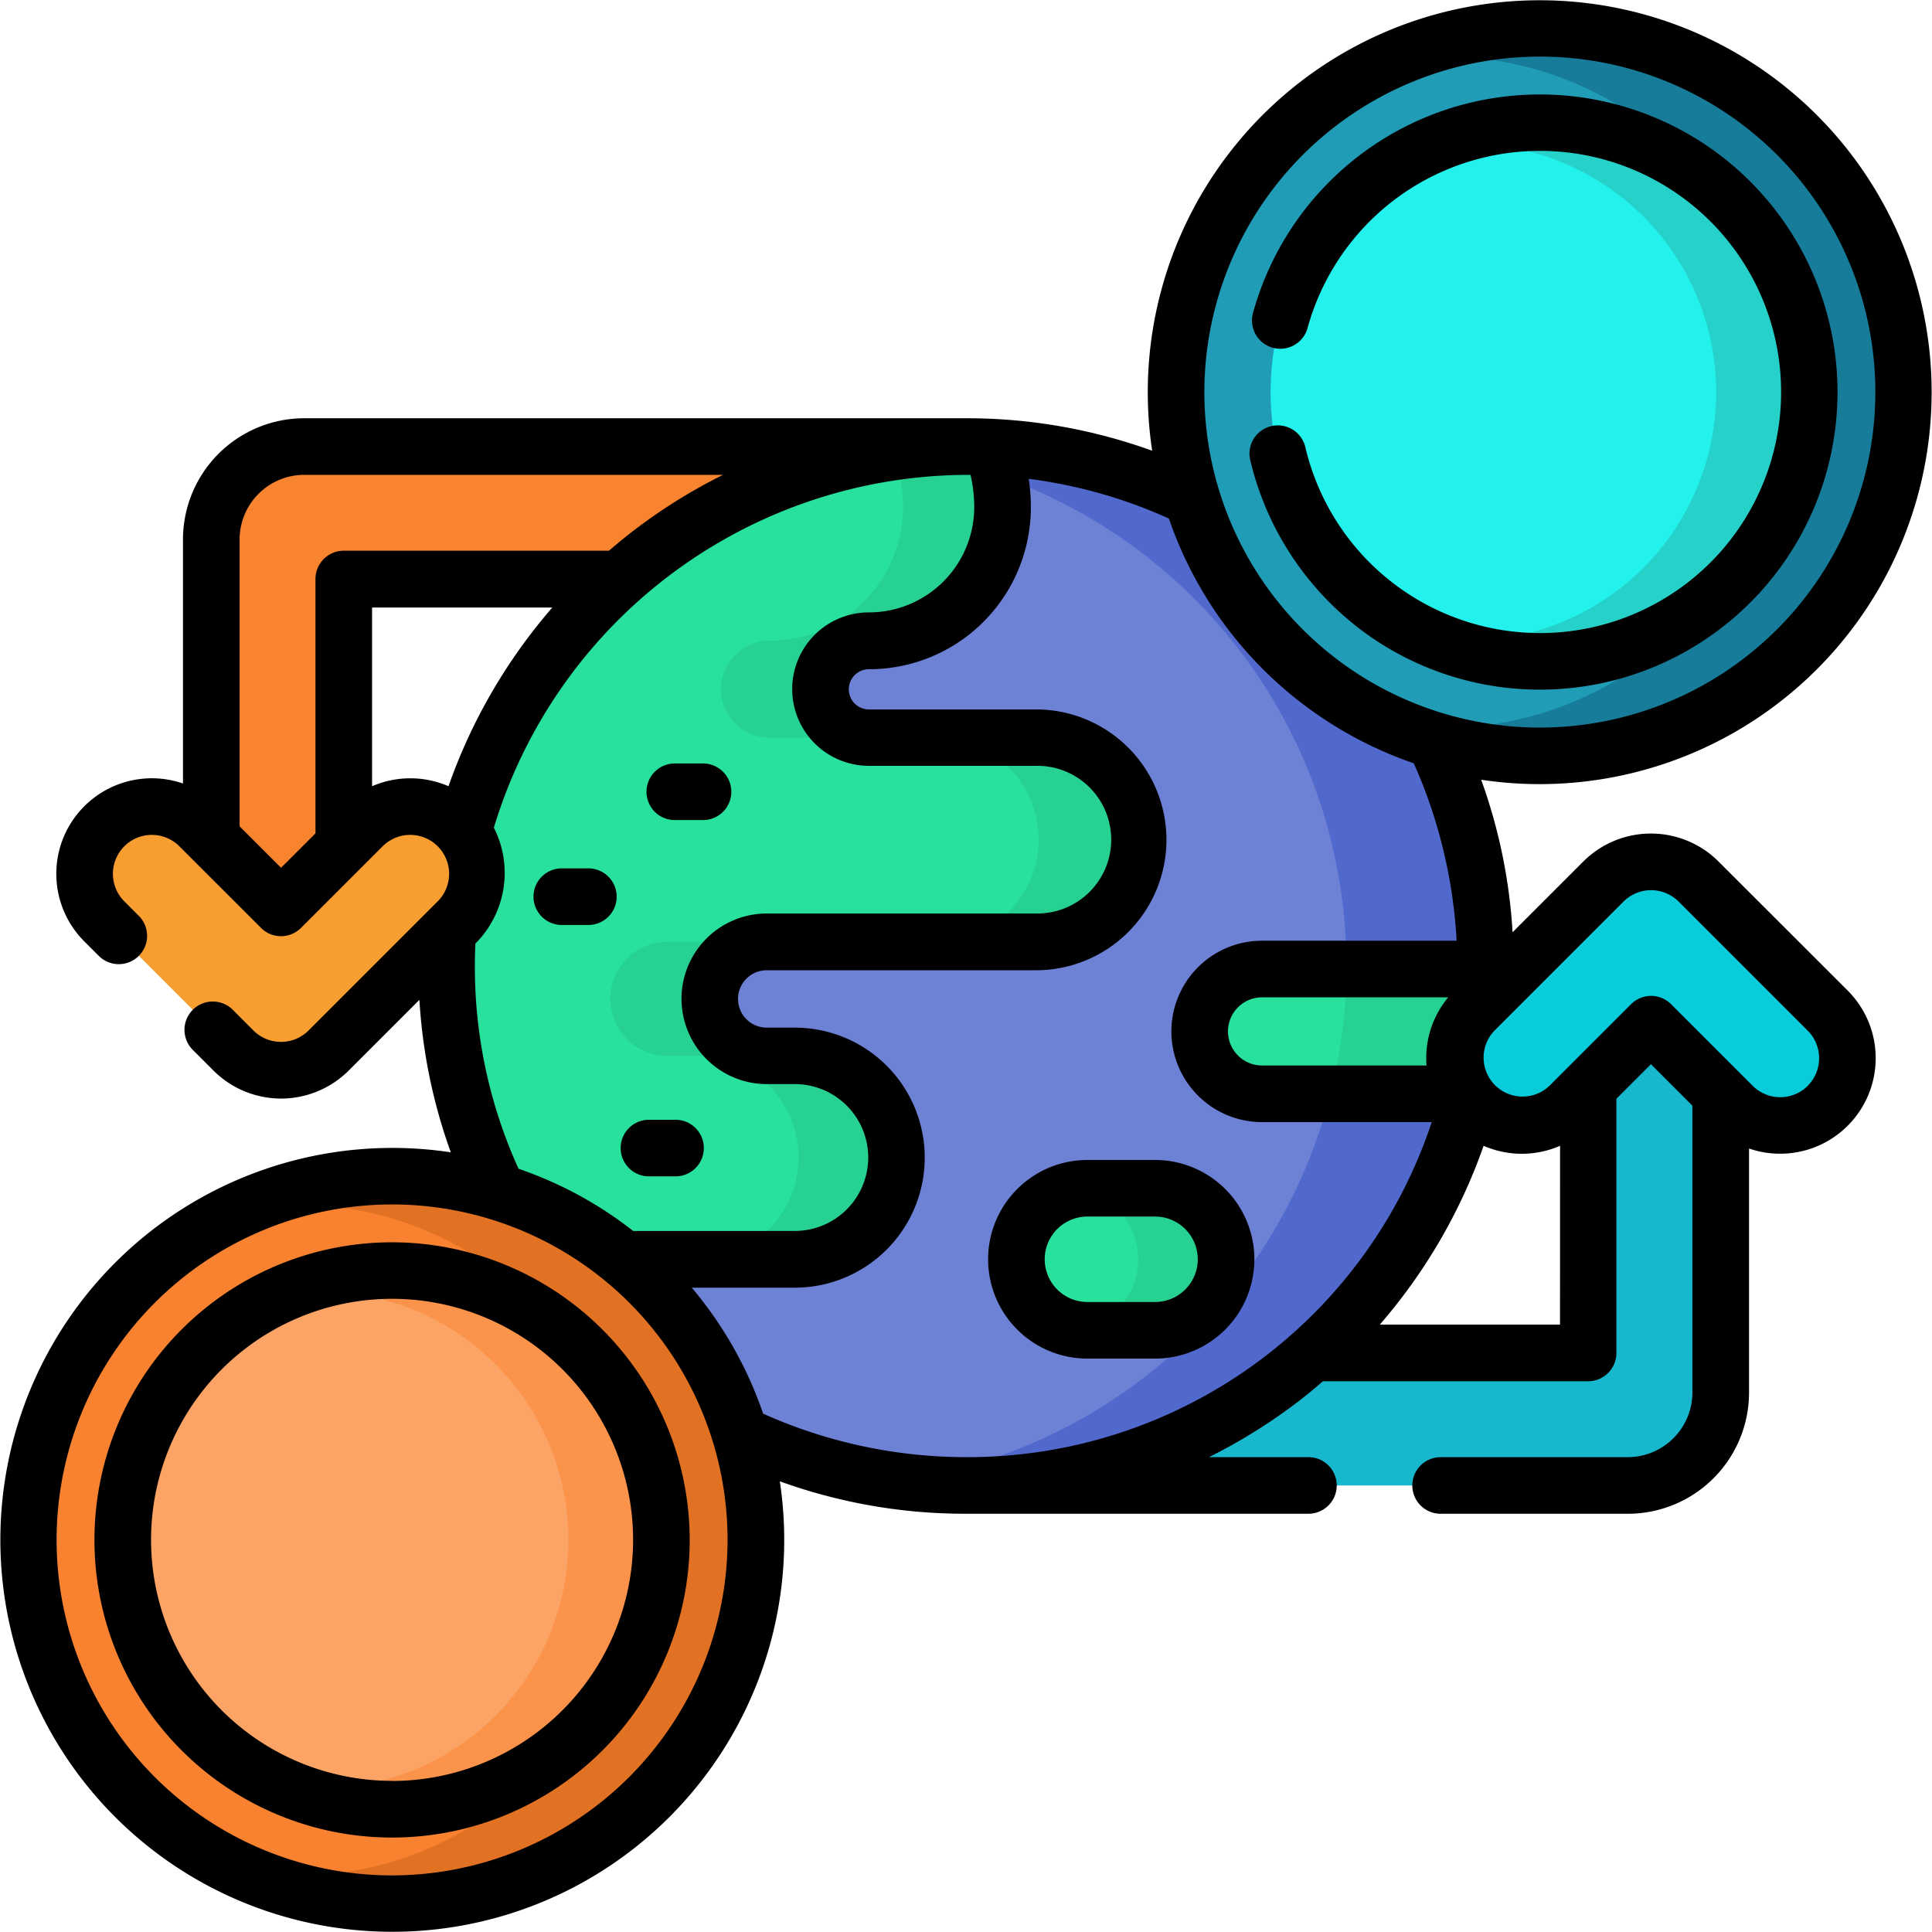 <svg xmlns="http://www.w3.org/2000/svg" width="80" height="80" viewBox="0 0 80 80">
  <g id="Grupo_94416" data-name="Grupo 94416" transform="translate(-216 -216)">
    <g id="Grupo_94458" data-name="Grupo 94458">
      <g id="Grupo_94429" data-name="Grupo 94429">
        <g id="Grupo_94428" data-name="Grupo 94428">
          <g id="Grupo_94427" data-name="Grupo 94427">
            <path id="Trazado_151017" data-name="Trazado 151017" d="M287.251,256.747v16.911a3.852,3.852,0,0,1-3.852,3.852l-27.38,0v-5.486h25.746V256.747Z" fill="#17b8ce"/>
          </g>
        </g>
        <path id="Trazado_151018" data-name="Trazado 151018" d="M230.235,255.252V239.977h25.746v-5.486H228.6a3.852,3.852,0,0,0-3.852,3.852v16.909Z" fill="#f8842f"/>
      </g>
      <g id="Grupo_94433" data-name="Grupo 94433">
        <g id="Grupo_94431" data-name="Grupo 94431">
          <circle id="Elipse_5028" data-name="Elipse 5028" cx="21.509" cy="21.509" r="21.509" transform="translate(234.491 234.491)" fill="#6d81d5"/>
          <path id="Trazado_151019" data-name="Trazado 151019" d="M277.509,256a21.525,21.525,0,0,1-24.386,21.319,21.512,21.512,0,0,0,0-42.636A21.525,21.525,0,0,1,277.509,256Z" fill="#5169cd"/>
          <path id="Trazado_151020" data-name="Trazado 151020" d="M265.676,258.708a2.584,2.584,0,0,0,2.584,2.584h8.59a21.462,21.462,0,0,0,.657-5.167H268.26a2.584,2.584,0,0,0-2.584,2.583Z" fill="#27e19d"/>
          <path id="Trazado_151021" data-name="Trazado 151021" d="M271.751,256.125a21.462,21.462,0,0,1-.657,5.167h5.756a21.462,21.462,0,0,0,.657-5.167Z" fill="#26d192"/>
          <path id="Trazado_151022" data-name="Trazado 151022" d="M263.13,250.771A4.23,4.23,0,0,1,258.9,255H247.752a2.36,2.36,0,1,0,0,4.72h1.159a4.212,4.212,0,1,1,0,8.424H238.245A21.512,21.512,0,0,1,256,234.491c.356,0,.711.01,1.063.027a7,7,0,0,1,.45,2.481,5.534,5.534,0,0,1-5.533,5.533,2,2,0,1,0,0,4.009h6.92a4.23,4.23,0,0,1,4.23,4.23Z" fill="#27e19d"/>
          <g id="Grupo_94430" data-name="Grupo 94430">
            <path id="Trazado_151023" data-name="Trazado 151023" d="M257.513,237a5.533,5.533,0,0,1-5.533,5.533,2,2,0,1,0,0,4.009h-4.119a2,2,0,1,1,0-4.009A5.534,5.534,0,0,0,253.394,237a7.008,7.008,0,0,0-.385-2.3,21.393,21.393,0,0,1,2.991-.208q.535,0,1.064.026A7.024,7.024,0,0,1,257.513,237Z" fill="#26d192"/>
            <path id="Trazado_151024" data-name="Trazado 151024" d="M263.13,250.771A4.23,4.23,0,0,1,258.9,255h-4.119a4.229,4.229,0,1,0,0-8.459H258.9a4.229,4.229,0,0,1,4.23,4.23Z" fill="#26d192"/>
            <path id="Trazado_151025" data-name="Trazado 151025" d="M253.124,263.932a4.213,4.213,0,0,1-4.213,4.212h-4.119a4.213,4.213,0,1,0,0-8.425h-1.159a2.359,2.359,0,1,1,0-4.719h4.119a2.359,2.359,0,1,0,0,4.719h1.159a4.213,4.213,0,0,1,4.213,4.213Z" fill="#26d192"/>
          </g>
        </g>
        <g id="Grupo_94432" data-name="Grupo 94432">
          <path id="Trazado_151026" data-name="Trazado 151026" d="M263.831,271.085h-2.8a2.941,2.941,0,1,1,0-5.882h2.8a2.941,2.941,0,0,1,0,5.882Z" fill="#27e19d"/>
          <path id="Trazado_151027" data-name="Trazado 151027" d="M266.772,268.144a2.941,2.941,0,0,1-2.942,2.94h-2.8a2.612,2.612,0,0,1-.418-.031,2.939,2.939,0,0,0,0-5.818,2.734,2.734,0,0,1,.418-.031h2.8A2.941,2.941,0,0,1,266.772,268.144Z" fill="#26d192"/>
        </g>
      </g>
      <g id="Grupo_94455" data-name="Grupo 94455">
        <g id="Grupo_94441" data-name="Grupo 94441">
          <g id="Grupo_94439" data-name="Grupo 94439">
            <g id="Grupo_94438" data-name="Grupo 94438">
              <g id="Grupo_94437" data-name="Grupo 94437">
                <g id="Grupo_94436" data-name="Grupo 94436">
                  <g id="Grupo_94435" data-name="Grupo 94435">
                    <g id="Grupo_94434" data-name="Grupo 94434">
                      <circle id="Elipse_5029" data-name="Elipse 5029" cx="15.063" cy="15.063" r="15.063" transform="translate(264.702 217.172)" fill="#209cb6"/>
                      <path id="Trazado_151028" data-name="Trazado 151028" d="M294.829,232.234a15.069,15.069,0,0,1-21.276,13.726,13.9,13.9,0,1,0,2.172-27.62,14.087,14.087,0,0,0-2.177.17,15.073,15.073,0,0,1,21.281,13.724Z" fill="#177c99"/>
                    </g>
                  </g>
                </g>
              </g>
            </g>
          </g>
          <g id="Grupo_94440" data-name="Grupo 94440">
            <circle id="Elipse_5030" data-name="Elipse 5030" cx="11.152" cy="11.152" r="11.152" transform="translate(268.613 221.083)" fill="#23f1eb"/>
            <path id="Trazado_151029" data-name="Trazado 151029" d="M290.918,232.234A11.155,11.155,0,0,1,275.166,242.4a10.166,10.166,0,0,0,1.609.126,10.287,10.287,0,0,0,0-20.574,10.437,10.437,0,0,0-1.612.125,11.16,11.16,0,0,1,15.755,10.161Z" fill="#26d1ca"/>
          </g>
        </g>
        <g id="Grupo_94454" data-name="Grupo 94454">
          <g id="Grupo_94447" data-name="Grupo 94447">
            <g id="Grupo_94446" data-name="Grupo 94446">
              <g id="Grupo_94445" data-name="Grupo 94445">
                <g id="Grupo_94444" data-name="Grupo 94444">
                  <g id="Grupo_94443" data-name="Grupo 94443">
                    <g id="Grupo_94442" data-name="Grupo 94442">
                      <circle id="Elipse_5031" data-name="Elipse 5031" cx="15.063" cy="15.063" r="15.063" transform="translate(217.172 264.702)" fill="#f8822f"/>
                      <path id="Trazado_151030" data-name="Trazado 151030" d="M247.3,279.765a15.069,15.069,0,0,1-21.275,13.726,13.9,13.9,0,1,0,2.172-27.62,14.068,14.068,0,0,0-2.177.17,15.072,15.072,0,0,1,21.28,13.724Z" fill="#e27223"/>
                    </g>
                  </g>
                </g>
              </g>
            </g>
          </g>
          <g id="Grupo_94453" data-name="Grupo 94453">
            <g id="Grupo_94452" data-name="Grupo 94452">
              <g id="Grupo_94451" data-name="Grupo 94451">
                <g id="Grupo_94450" data-name="Grupo 94450">
                  <g id="Grupo_94449" data-name="Grupo 94449">
                    <g id="Grupo_94448" data-name="Grupo 94448">
                      <circle id="Elipse_5032" data-name="Elipse 5032" cx="11.152" cy="11.152" r="11.152" transform="translate(221.083 268.613)" fill="#fba466"/>
                      <path id="Trazado_151031" data-name="Trazado 151031" d="M243.387,279.765a11.155,11.155,0,0,1-15.751,10.162,10.288,10.288,0,1,0,1.608-20.449,10.446,10.446,0,0,0-1.612.126,11.158,11.158,0,0,1,15.755,10.161Z" fill="#fb934a"/>
                    </g>
                  </g>
                </g>
              </g>
            </g>
          </g>
        </g>
      </g>
      <g id="Grupo_94456" data-name="Grupo 94456">
        <path id="Trazado_151032" data-name="Trazado 151032" d="M291.681,261.789a2.785,2.785,0,0,1-3.938,0l-3.38-3.379-3.379,3.379a2.785,2.785,0,0,1-3.938-3.938l5.349-5.348a2.784,2.784,0,0,1,3.937,0l5.349,5.348a2.785,2.785,0,0,1,0,3.938Z" fill="#09ccdb"/>
      </g>
      <g id="Grupo_94457" data-name="Grupo 94457">
        <path id="Trazado_151033" data-name="Trazado 151033" d="M220.32,250.211a2.784,2.784,0,0,1,3.938,0l3.379,3.379,3.38-3.379a2.784,2.784,0,0,1,3.937,3.937l-5.348,5.349a2.785,2.785,0,0,1-3.938,0l-5.348-5.349A2.784,2.784,0,0,1,220.32,250.211Z" fill="#f89d2f"/>
      </g>
    </g>
    <g id="Grupo_94459" data-name="Grupo 94459">
      <path id="Trazado_151034" data-name="Trazado 151034" d="M261.028,272.257h2.8a4.112,4.112,0,0,0,0-8.225h-2.8a4.112,4.112,0,0,0,0,8.225Zm0-5.882h2.8a1.769,1.769,0,0,1,0,3.538h-2.8a1.769,1.769,0,1,1,0-3.538Z"/>
      <path id="Trazado_151035" data-name="Trazado 151035" d="M243.976,249.957h1.1a1.172,1.172,0,1,0,0-2.343h-1.1a1.172,1.172,0,1,0,0,2.343Z"/>
      <path id="Trazado_151036" data-name="Trazado 151036" d="M240.363,251.957h-1.1a1.172,1.172,0,0,0,0,2.344h1.1a1.172,1.172,0,0,0,0-2.344Z"/>
      <path id="Trazado_151037" data-name="Trazado 151037" d="M242.872,264.711h1.1a1.172,1.172,0,1,0,0-2.344h-1.1a1.172,1.172,0,1,0,0,2.344Z"/>
      <path id="Trazado_151038" data-name="Trazado 151038" d="M272.049,241.843a12.323,12.323,0,1,0-4.172-12.856,1.172,1.172,0,0,0,2.261.616,9.983,9.983,0,1,1-.09,4.9,1.172,1.172,0,0,0-2.283.53,12.385,12.385,0,0,0,4.284,6.808Z"/>
      <path id="Trazado_151039" data-name="Trazado 151039" d="M232.235,267.441a12.324,12.324,0,1,0,12.324,12.324A12.338,12.338,0,0,0,232.235,267.441Zm0,22.3a9.98,9.98,0,1,1,9.98-9.981A9.992,9.992,0,0,1,232.235,289.746Z"/>
      <path id="Trazado_151040" data-name="Trazado 151040" d="M287.161,251.674a3.962,3.962,0,0,0-5.6,0l-2.929,2.929a22.41,22.41,0,0,0-1.3-6.316,16.229,16.229,0,1,0-13.623-13.623A22.527,22.527,0,0,0,256,233.319H228.6a5.022,5.022,0,0,0-5.023,5.024v10.1a3.956,3.956,0,0,0-4.087,6.537l.62.62a1.172,1.172,0,0,0,1.657-1.657l-.619-.62a1.612,1.612,0,0,1,2.28-2.28l3.38,3.379a1.17,1.17,0,0,0,1.657,0l3.38-3.379a1.612,1.612,0,1,1,2.28,2.28l-5.349,5.349a1.615,1.615,0,0,1-2.28,0l-.857-.858a1.172,1.172,0,1,0-1.657,1.658l.857.857a3.96,3.96,0,0,0,5.6,0l2.928-2.928a22.431,22.431,0,0,0,1.3,6.314,16.229,16.229,0,1,0,13.624,13.623A22.532,22.532,0,0,0,256,278.681h14.179a1.172,1.172,0,1,0,0-2.344H266.06a22.911,22.911,0,0,0,3.519-2.168c.414-.31.814-.637,1.2-.974h10.981a1.172,1.172,0,0,0,1.172-1.172V261.591c0-.031,0-.062,0-.093l1.43-1.431,1.716,1.716v11.874a2.68,2.68,0,0,1-2.68,2.681h-7.745a1.172,1.172,0,1,0,0,2.344H283.4a5.022,5.022,0,0,0,5.024-5.024v-10.1a3.957,3.957,0,0,0,4.086-6.539Zm-7.4-33.331a13.892,13.892,0,1,1-13.891,13.892A13.907,13.907,0,0,1,279.765,218.343ZM236.45,250.27A20.551,20.551,0,0,1,256,235.663l.187,0a5.89,5.89,0,0,1,.154,1.334,4.362,4.362,0,0,1-4.361,4.361,3.176,3.176,0,1,0,0,6.353h6.92a3.058,3.058,0,1,1,0,6.115H247.752a3.532,3.532,0,1,0,0,7.064h1.159a3.04,3.04,0,0,1,0,6.081h-6.693a16.2,16.2,0,0,0-4.746-2.575,20.18,20.18,0,0,1-1.809-8.4c0-.307.008-.617.022-.925a4.134,4.134,0,0,0,.764-4.8Zm-7.387-10.293v10.53l-1.426,1.426-1.716-1.716V238.343a2.68,2.68,0,0,1,2.68-2.681H245.94a22.722,22.722,0,0,0-3.552,2.194c-.4.3-.791.62-1.172.948H230.235a1.172,1.172,0,0,0-1.172,1.172Zm5.508,8.579a3.978,3.978,0,0,0-3.164,0v-7.4h7.463A22.854,22.854,0,0,0,234.571,248.556Zm-2.336,45.1a13.891,13.891,0,1,1,13.891-13.891A13.906,13.906,0,0,1,232.235,293.656ZM264.4,237.469a16.314,16.314,0,0,0,10.142,10.137,20.8,20.8,0,0,1,1.773,7.347H268.26a3.755,3.755,0,1,0,0,7.511h7.025A20.235,20.235,0,0,1,256,276.337a20.548,20.548,0,0,1-8.4-1.8,16.244,16.244,0,0,0-2.955-5.217h4.262a5.384,5.384,0,1,0,0-10.768h-1.159a1.188,1.188,0,0,1,0-2.376H258.9a5.4,5.4,0,1,0,0-10.8h-6.92a.833.833,0,0,1-.833-.832.833.833,0,0,1,.833-.833A6.7,6.7,0,0,0,258.685,237a8.179,8.179,0,0,0-.087-1.172,20.322,20.322,0,0,1,5.8,1.642Zm10.675,22.651H268.26a1.411,1.411,0,1,1,0-2.823h7.708a3.924,3.924,0,0,0-.91,2.523c0,.1,0,.2.013.3Zm5.522,10.731h-7.464a22.829,22.829,0,0,0,4.3-7.406,3.962,3.962,0,0,0,3.166,0Zm10.259-9.89a1.613,1.613,0,0,1-2.28,0l-3.38-3.38a1.172,1.172,0,0,0-1.657,0l-3.38,3.38a1.613,1.613,0,0,1-2.28-2.281l5.348-5.348a1.615,1.615,0,0,1,2.281,0l5.348,5.348A1.615,1.615,0,0,1,290.852,260.961Z"/>
    </g>
  </g>
</svg>
